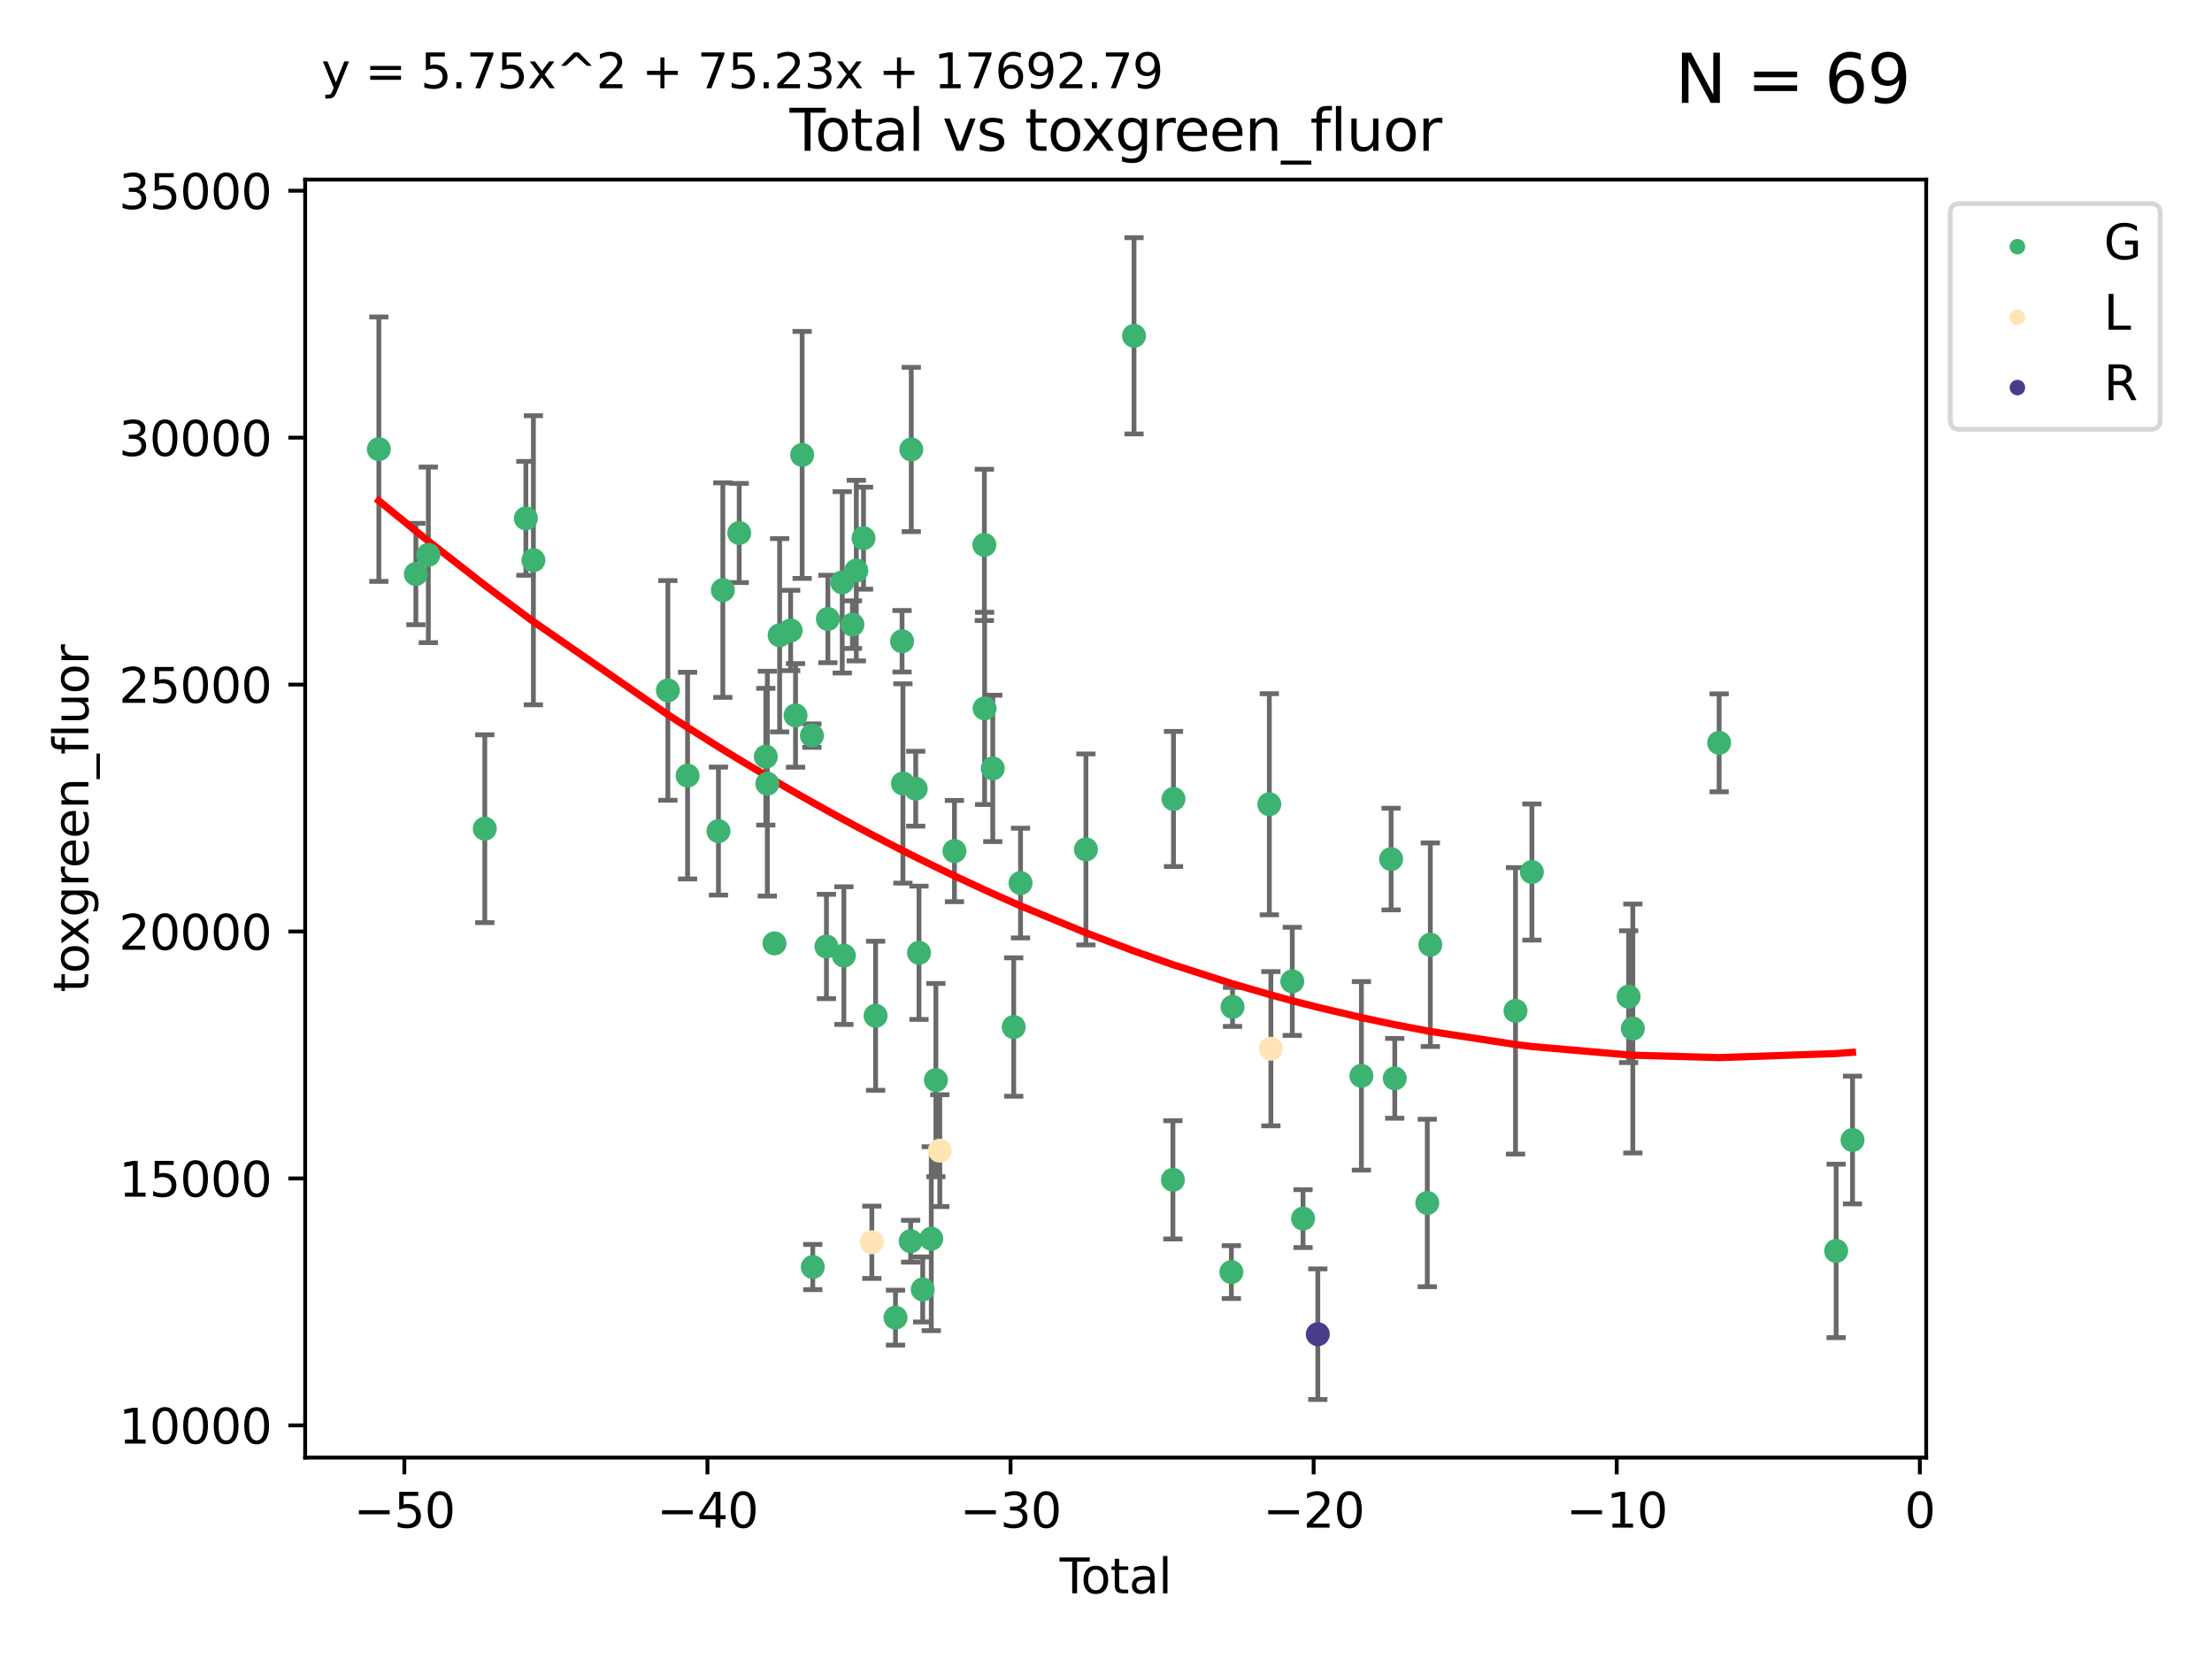<?xml version="1.0" encoding="utf-8" standalone="no"?>
<!DOCTYPE svg PUBLIC "-//W3C//DTD SVG 1.1//EN"
  "http://www.w3.org/Graphics/SVG/1.1/DTD/svg11.dtd">
<svg xmlns:xlink="http://www.w3.org/1999/xlink" width="460.8pt" height="345.6pt" viewBox="0 0 460.8 345.6" xmlns="http://www.w3.org/2000/svg" version="1.1">
 <defs>
  <style type="text/css">*{stroke-linejoin: round; stroke-linecap: butt}</style>
 </defs>
 <g id="figure_1">
  <g id="patch_1">
   <path d="M 0 345.6 
L 460.8 345.6 
L 460.8 0 
L 0 0 
z
" style="fill: #ffffff"/>
  </g>
  <g id="axes_1">
   <g id="patch_2">
    <path d="M 63.571 303.64 
L 401.26 303.64 
L 401.26 37.411 
L 63.571 37.411 
z
" style="fill: #ffffff"/>
   </g>
   <g id="PathCollection_1">
    <defs>
     <path id="md133755660" d="M 0 1.118 
C 0.297 1.118 0.581 1 0.791 0.791 
C 1 0.581 1.118 0.297 1.118 0 
C 1.118 -0.297 1 -0.581 0.791 -0.791 
C 0.581 -1 0.297 -1.118 0 -1.118 
C -0.297 -1.118 -0.581 -1 -0.791 -0.791 
C -1 -0.581 -1.118 -0.297 -1.118 0 
C -1.118 0.297 -1 0.581 -0.791 0.791 
C -0.581 1 -0.297 1.118 0 1.118 
z
" style="stroke: #3cb371"/>
    </defs>
    <g clip-path="url(#p8803b4e350)">
     <use xlink:href="#md133755660" x="78.921" y="93.571" style="fill: #3cb371; stroke: #3cb371"/>
     <use xlink:href="#md133755660" x="86.632" y="119.581" style="fill: #3cb371; stroke: #3cb371"/>
     <use xlink:href="#md133755660" x="89.23" y="115.586" style="fill: #3cb371; stroke: #3cb371"/>
     <use xlink:href="#md133755660" x="100.991" y="172.635" style="fill: #3cb371; stroke: #3cb371"/>
     <use xlink:href="#md133755660" x="109.547" y="107.983" style="fill: #3cb371; stroke: #3cb371"/>
     <use xlink:href="#md133755660" x="111.115" y="116.708" style="fill: #3cb371; stroke: #3cb371"/>
     <use xlink:href="#md133755660" x="139.13" y="143.824" style="fill: #3cb371; stroke: #3cb371"/>
     <use xlink:href="#md133755660" x="143.234" y="161.575" style="fill: #3cb371; stroke: #3cb371"/>
     <use xlink:href="#md133755660" x="149.667" y="173.135" style="fill: #3cb371; stroke: #3cb371"/>
     <use xlink:href="#md133755660" x="150.581" y="122.93" style="fill: #3cb371; stroke: #3cb371"/>
     <use xlink:href="#md133755660" x="153.989" y="111.033" style="fill: #3cb371; stroke: #3cb371"/>
     <use xlink:href="#md133755660" x="159.53" y="157.634" style="fill: #3cb371; stroke: #3cb371"/>
     <use xlink:href="#md133755660" x="159.85" y="163.249" style="fill: #3cb371; stroke: #3cb371"/>
     <use xlink:href="#md133755660" x="161.338" y="196.525" style="fill: #3cb371; stroke: #3cb371"/>
     <use xlink:href="#md133755660" x="162.414" y="132.337" style="fill: #3cb371; stroke: #3cb371"/>
     <use xlink:href="#md133755660" x="164.708" y="131.339" style="fill: #3cb371; stroke: #3cb371"/>
     <use xlink:href="#md133755660" x="165.728" y="149.032" style="fill: #3cb371; stroke: #3cb371"/>
     <use xlink:href="#md133755660" x="167.103" y="94.768" style="fill: #3cb371; stroke: #3cb371"/>
     <use xlink:href="#md133755660" x="169.136" y="153.236" style="fill: #3cb371; stroke: #3cb371"/>
     <use xlink:href="#md133755660" x="169.317" y="263.946" style="fill: #3cb371; stroke: #3cb371"/>
     <use xlink:href="#md133755660" x="172.162" y="197.166" style="fill: #3cb371; stroke: #3cb371"/>
     <use xlink:href="#md133755660" x="172.464" y="128.945" style="fill: #3cb371; stroke: #3cb371"/>
     <use xlink:href="#md133755660" x="175.452" y="121.314" style="fill: #3cb371; stroke: #3cb371"/>
     <use xlink:href="#md133755660" x="175.797" y="199.067" style="fill: #3cb371; stroke: #3cb371"/>
     <use xlink:href="#md133755660" x="177.576" y="130.116" style="fill: #3cb371; stroke: #3cb371"/>
     <use xlink:href="#md133755660" x="178.386" y="118.861" style="fill: #3cb371; stroke: #3cb371"/>
     <use xlink:href="#md133755660" x="179.887" y="112.111" style="fill: #3cb371; stroke: #3cb371"/>
     <use xlink:href="#md133755660" x="182.405" y="211.605" style="fill: #3cb371; stroke: #3cb371"/>
     <use xlink:href="#md133755660" x="186.549" y="274.485" style="fill: #3cb371; stroke: #3cb371"/>
     <use xlink:href="#md133755660" x="187.915" y="133.584" style="fill: #3cb371; stroke: #3cb371"/>
     <use xlink:href="#md133755660" x="188.097" y="163.209" style="fill: #3cb371; stroke: #3cb371"/>
     <use xlink:href="#md133755660" x="189.709" y="258.565" style="fill: #3cb371; stroke: #3cb371"/>
     <use xlink:href="#md133755660" x="189.838" y="93.634" style="fill: #3cb371; stroke: #3cb371"/>
     <use xlink:href="#md133755660" x="190.758" y="164.303" style="fill: #3cb371; stroke: #3cb371"/>
     <use xlink:href="#md133755660" x="191.445" y="198.481" style="fill: #3cb371; stroke: #3cb371"/>
     <use xlink:href="#md133755660" x="192.218" y="268.618" style="fill: #3cb371; stroke: #3cb371"/>
     <use xlink:href="#md133755660" x="194.002" y="258.041" style="fill: #3cb371; stroke: #3cb371"/>
     <use xlink:href="#md133755660" x="194.965" y="224.999" style="fill: #3cb371; stroke: #3cb371"/>
     <use xlink:href="#md133755660" x="198.831" y="177.291" style="fill: #3cb371; stroke: #3cb371"/>
     <use xlink:href="#md133755660" x="205.058" y="113.511" style="fill: #3cb371; stroke: #3cb371"/>
     <use xlink:href="#md133755660" x="205.109" y="147.573" style="fill: #3cb371; stroke: #3cb371"/>
     <use xlink:href="#md133755660" x="206.813" y="160.075" style="fill: #3cb371; stroke: #3cb371"/>
     <use xlink:href="#md133755660" x="211.175" y="213.952" style="fill: #3cb371; stroke: #3cb371"/>
     <use xlink:href="#md133755660" x="212.596" y="183.958" style="fill: #3cb371; stroke: #3cb371"/>
     <use xlink:href="#md133755660" x="226.215" y="176.953" style="fill: #3cb371; stroke: #3cb371"/>
     <use xlink:href="#md133755660" x="236.24" y="69.956" style="fill: #3cb371; stroke: #3cb371"/>
     <use xlink:href="#md133755660" x="244.34" y="245.778" style="fill: #3cb371; stroke: #3cb371"/>
     <use xlink:href="#md133755660" x="244.459" y="166.444" style="fill: #3cb371; stroke: #3cb371"/>
     <use xlink:href="#md133755660" x="256.515" y="264.995" style="fill: #3cb371; stroke: #3cb371"/>
     <use xlink:href="#md133755660" x="256.761" y="209.755" style="fill: #3cb371; stroke: #3cb371"/>
     <use xlink:href="#md133755660" x="264.423" y="167.537" style="fill: #3cb371; stroke: #3cb371"/>
     <use xlink:href="#md133755660" x="269.206" y="204.437" style="fill: #3cb371; stroke: #3cb371"/>
     <use xlink:href="#md133755660" x="271.449" y="253.86" style="fill: #3cb371; stroke: #3cb371"/>
     <use xlink:href="#md133755660" x="283.606" y="224.117" style="fill: #3cb371; stroke: #3cb371"/>
     <use xlink:href="#md133755660" x="289.795" y="178.958" style="fill: #3cb371; stroke: #3cb371"/>
     <use xlink:href="#md133755660" x="290.554" y="224.64" style="fill: #3cb371; stroke: #3cb371"/>
     <use xlink:href="#md133755660" x="297.331" y="250.599" style="fill: #3cb371; stroke: #3cb371"/>
     <use xlink:href="#md133755660" x="297.964" y="196.802" style="fill: #3cb371; stroke: #3cb371"/>
     <use xlink:href="#md133755660" x="315.707" y="210.577" style="fill: #3cb371; stroke: #3cb371"/>
     <use xlink:href="#md133755660" x="319.122" y="181.659" style="fill: #3cb371; stroke: #3cb371"/>
     <use xlink:href="#md133755660" x="339.271" y="207.627" style="fill: #3cb371; stroke: #3cb371"/>
     <use xlink:href="#md133755660" x="340.146" y="214.258" style="fill: #3cb371; stroke: #3cb371"/>
     <use xlink:href="#md133755660" x="358.131" y="154.746" style="fill: #3cb371; stroke: #3cb371"/>
     <use xlink:href="#md133755660" x="382.503" y="260.587" style="fill: #3cb371; stroke: #3cb371"/>
     <use xlink:href="#md133755660" x="385.911" y="237.481" style="fill: #3cb371; stroke: #3cb371"/>
    </g>
   </g>
   <g id="PathCollection_2">
    <defs>
     <path id="m752b69deb9" d="M 0 1.118 
C 0.297 1.118 0.581 1 0.791 0.791 
C 1 0.581 1.118 0.297 1.118 0 
C 1.118 -0.297 1 -0.581 0.791 -0.791 
C 0.581 -1 0.297 -1.118 0 -1.118 
C -0.297 -1.118 -0.581 -1 -0.791 -0.791 
C -1 -0.581 -1.118 -0.297 -1.118 0 
C -1.118 0.297 -1 0.581 -0.791 0.791 
C -0.581 1 -0.297 1.118 0 1.118 
z
" style="stroke: #ffe4b5"/>
    </defs>
    <g clip-path="url(#p8803b4e350)">
     <use xlink:href="#m752b69deb9" x="181.621" y="258.789" style="fill: #ffe4b5; stroke: #ffe4b5"/>
     <use xlink:href="#m752b69deb9" x="195.779" y="239.702" style="fill: #ffe4b5; stroke: #ffe4b5"/>
     <use xlink:href="#m752b69deb9" x="264.749" y="218.471" style="fill: #ffe4b5; stroke: #ffe4b5"/>
    </g>
   </g>
   <g id="PathCollection_3">
    <defs>
     <path id="m9c8a14047c" d="M 0 1.118 
C 0.297 1.118 0.581 1 0.791 0.791 
C 1 0.581 1.118 0.297 1.118 0 
C 1.118 -0.297 1 -0.581 0.791 -0.791 
C 0.581 -1 0.297 -1.118 0 -1.118 
C -0.297 -1.118 -0.581 -1 -0.791 -0.791 
C -1 -0.581 -1.118 -0.297 -1.118 0 
C -1.118 0.297 -1 0.581 -0.791 0.791 
C -0.581 1 -0.297 1.118 0 1.118 
z
" style="stroke: #483d8b"/>
    </defs>
    <g clip-path="url(#p8803b4e350)">
     <use xlink:href="#m9c8a14047c" x="274.522" y="277.937" style="fill: #483d8b; stroke: #483d8b"/>
    </g>
   </g>
   <g id="matplotlib.axis_1">
    <g id="xtick_1">
     <g id="line2d_1">
      <defs>
       <path id="mfb380769b2" d="M 0 0 
L 0 3.5 
" style="stroke: #000000; stroke-width: 0.8"/>
      </defs>
      <g>
       <use xlink:href="#mfb380769b2" x="84.235" y="303.64" style="stroke: #000000; stroke-width: 0.8"/>
      </g>
     </g>
     <g id="text_1">
      <!-- −50 -->
      <g transform="translate(73.682 318.238)scale(0.1 -0.1)">
       <defs>
        <path id="DejaVuSans-2212" d="M 678 2272 
L 4684 2272 
L 4684 1741 
L 678 1741 
L 678 2272 
z
" transform="scale(0.016)"/>
        <path id="DejaVuSans-35" d="M 691 4666 
L 3169 4666 
L 3169 4134 
L 1269 4134 
L 1269 2991 
Q 1406 3038 1543 3061 
Q 1681 3084 1819 3084 
Q 2600 3084 3056 2656 
Q 3513 2228 3513 1497 
Q 3513 744 3044 326 
Q 2575 -91 1722 -91 
Q 1428 -91 1123 -41 
Q 819 9 494 109 
L 494 744 
Q 775 591 1075 516 
Q 1375 441 1709 441 
Q 2250 441 2565 725 
Q 2881 1009 2881 1497 
Q 2881 1984 2565 2268 
Q 2250 2553 1709 2553 
Q 1456 2553 1204 2497 
Q 953 2441 691 2322 
L 691 4666 
z
" transform="scale(0.016)"/>
        <path id="DejaVuSans-30" d="M 2034 4250 
Q 1547 4250 1301 3770 
Q 1056 3291 1056 2328 
Q 1056 1369 1301 889 
Q 1547 409 2034 409 
Q 2525 409 2770 889 
Q 3016 1369 3016 2328 
Q 3016 3291 2770 3770 
Q 2525 4250 2034 4250 
z
M 2034 4750 
Q 2819 4750 3233 4129 
Q 3647 3509 3647 2328 
Q 3647 1150 3233 529 
Q 2819 -91 2034 -91 
Q 1250 -91 836 529 
Q 422 1150 422 2328 
Q 422 3509 836 4129 
Q 1250 4750 2034 4750 
z
" transform="scale(0.016)"/>
       </defs>
       <use xlink:href="#DejaVuSans-2212"/>
       <use xlink:href="#DejaVuSans-35" x="83.789"/>
       <use xlink:href="#DejaVuSans-30" x="147.412"/>
      </g>
     </g>
    </g>
    <g id="xtick_2">
     <g id="line2d_2">
      <g>
       <use xlink:href="#mfb380769b2" x="147.375" y="303.64" style="stroke: #000000; stroke-width: 0.8"/>
      </g>
     </g>
     <g id="text_2">
      <!-- −40 -->
      <g transform="translate(136.823 318.238)scale(0.1 -0.1)">
       <defs>
        <path id="DejaVuSans-34" d="M 2419 4116 
L 825 1625 
L 2419 1625 
L 2419 4116 
z
M 2253 4666 
L 3047 4666 
L 3047 1625 
L 3713 1625 
L 3713 1100 
L 3047 1100 
L 3047 0 
L 2419 0 
L 2419 1100 
L 313 1100 
L 313 1709 
L 2253 4666 
z
" transform="scale(0.016)"/>
       </defs>
       <use xlink:href="#DejaVuSans-2212"/>
       <use xlink:href="#DejaVuSans-34" x="83.789"/>
       <use xlink:href="#DejaVuSans-30" x="147.412"/>
      </g>
     </g>
    </g>
    <g id="xtick_3">
     <g id="line2d_3">
      <g>
       <use xlink:href="#mfb380769b2" x="210.515" y="303.64" style="stroke: #000000; stroke-width: 0.8"/>
      </g>
     </g>
     <g id="text_3">
      <!-- −30 -->
      <g transform="translate(199.963 318.238)scale(0.1 -0.1)">
       <defs>
        <path id="DejaVuSans-33" d="M 2597 2516 
Q 3050 2419 3304 2112 
Q 3559 1806 3559 1356 
Q 3559 666 3084 287 
Q 2609 -91 1734 -91 
Q 1441 -91 1130 -33 
Q 819 25 488 141 
L 488 750 
Q 750 597 1062 519 
Q 1375 441 1716 441 
Q 2309 441 2620 675 
Q 2931 909 2931 1356 
Q 2931 1769 2642 2001 
Q 2353 2234 1838 2234 
L 1294 2234 
L 1294 2753 
L 1863 2753 
Q 2328 2753 2575 2939 
Q 2822 3125 2822 3475 
Q 2822 3834 2567 4026 
Q 2313 4219 1838 4219 
Q 1578 4219 1281 4162 
Q 984 4106 628 3988 
L 628 4550 
Q 988 4650 1302 4700 
Q 1616 4750 1894 4750 
Q 2613 4750 3031 4423 
Q 3450 4097 3450 3541 
Q 3450 3153 3228 2886 
Q 3006 2619 2597 2516 
z
" transform="scale(0.016)"/>
       </defs>
       <use xlink:href="#DejaVuSans-2212"/>
       <use xlink:href="#DejaVuSans-33" x="83.789"/>
       <use xlink:href="#DejaVuSans-30" x="147.412"/>
      </g>
     </g>
    </g>
    <g id="xtick_4">
     <g id="line2d_4">
      <g>
       <use xlink:href="#mfb380769b2" x="273.656" y="303.64" style="stroke: #000000; stroke-width: 0.8"/>
      </g>
     </g>
     <g id="text_4">
      <!-- −20 -->
      <g transform="translate(263.103 318.238)scale(0.1 -0.1)">
       <defs>
        <path id="DejaVuSans-32" d="M 1228 531 
L 3431 531 
L 3431 0 
L 469 0 
L 469 531 
Q 828 903 1448 1529 
Q 2069 2156 2228 2338 
Q 2531 2678 2651 2914 
Q 2772 3150 2772 3378 
Q 2772 3750 2511 3984 
Q 2250 4219 1831 4219 
Q 1534 4219 1204 4116 
Q 875 4013 500 3803 
L 500 4441 
Q 881 4594 1212 4672 
Q 1544 4750 1819 4750 
Q 2544 4750 2975 4387 
Q 3406 4025 3406 3419 
Q 3406 3131 3298 2873 
Q 3191 2616 2906 2266 
Q 2828 2175 2409 1742 
Q 1991 1309 1228 531 
z
" transform="scale(0.016)"/>
       </defs>
       <use xlink:href="#DejaVuSans-2212"/>
       <use xlink:href="#DejaVuSans-32" x="83.789"/>
       <use xlink:href="#DejaVuSans-30" x="147.412"/>
      </g>
     </g>
    </g>
    <g id="xtick_5">
     <g id="line2d_5">
      <g>
       <use xlink:href="#mfb380769b2" x="336.796" y="303.64" style="stroke: #000000; stroke-width: 0.8"/>
      </g>
     </g>
     <g id="text_5">
      <!-- −10 -->
      <g transform="translate(326.244 318.238)scale(0.1 -0.1)">
       <defs>
        <path id="DejaVuSans-31" d="M 794 531 
L 1825 531 
L 1825 4091 
L 703 3866 
L 703 4441 
L 1819 4666 
L 2450 4666 
L 2450 531 
L 3481 531 
L 3481 0 
L 794 0 
L 794 531 
z
" transform="scale(0.016)"/>
       </defs>
       <use xlink:href="#DejaVuSans-2212"/>
       <use xlink:href="#DejaVuSans-31" x="83.789"/>
       <use xlink:href="#DejaVuSans-30" x="147.412"/>
      </g>
     </g>
    </g>
    <g id="xtick_6">
     <g id="line2d_6">
      <g>
       <use xlink:href="#mfb380769b2" x="399.937" y="303.64" style="stroke: #000000; stroke-width: 0.8"/>
      </g>
     </g>
     <g id="text_6">
      <!-- 0 -->
      <g transform="translate(396.755 318.238)scale(0.1 -0.1)">
       <use xlink:href="#DejaVuSans-30"/>
      </g>
     </g>
    </g>
    <g id="text_7">
     <!-- Total -->
     <g transform="translate(220.739 331.917)scale(0.1 -0.1)">
      <defs>
       <path id="DejaVuSans-54" d="M -19 4666 
L 3928 4666 
L 3928 4134 
L 2272 4134 
L 2272 0 
L 1638 0 
L 1638 4134 
L -19 4134 
L -19 4666 
z
" transform="scale(0.016)"/>
       <path id="DejaVuSans-6f" d="M 1959 3097 
Q 1497 3097 1228 2736 
Q 959 2375 959 1747 
Q 959 1119 1226 758 
Q 1494 397 1959 397 
Q 2419 397 2687 759 
Q 2956 1122 2956 1747 
Q 2956 2369 2687 2733 
Q 2419 3097 1959 3097 
z
M 1959 3584 
Q 2709 3584 3137 3096 
Q 3566 2609 3566 1747 
Q 3566 888 3137 398 
Q 2709 -91 1959 -91 
Q 1206 -91 779 398 
Q 353 888 353 1747 
Q 353 2609 779 3096 
Q 1206 3584 1959 3584 
z
" transform="scale(0.016)"/>
       <path id="DejaVuSans-74" d="M 1172 4494 
L 1172 3500 
L 2356 3500 
L 2356 3053 
L 1172 3053 
L 1172 1153 
Q 1172 725 1289 603 
Q 1406 481 1766 481 
L 2356 481 
L 2356 0 
L 1766 0 
Q 1100 0 847 248 
Q 594 497 594 1153 
L 594 3053 
L 172 3053 
L 172 3500 
L 594 3500 
L 594 4494 
L 1172 4494 
z
" transform="scale(0.016)"/>
       <path id="DejaVuSans-61" d="M 2194 1759 
Q 1497 1759 1228 1600 
Q 959 1441 959 1056 
Q 959 750 1161 570 
Q 1363 391 1709 391 
Q 2188 391 2477 730 
Q 2766 1069 2766 1631 
L 2766 1759 
L 2194 1759 
z
M 3341 1997 
L 3341 0 
L 2766 0 
L 2766 531 
Q 2569 213 2275 61 
Q 1981 -91 1556 -91 
Q 1019 -91 701 211 
Q 384 513 384 1019 
Q 384 1609 779 1909 
Q 1175 2209 1959 2209 
L 2766 2209 
L 2766 2266 
Q 2766 2663 2505 2880 
Q 2244 3097 1772 3097 
Q 1472 3097 1187 3025 
Q 903 2953 641 2809 
L 641 3341 
Q 956 3463 1253 3523 
Q 1550 3584 1831 3584 
Q 2591 3584 2966 3190 
Q 3341 2797 3341 1997 
z
" transform="scale(0.016)"/>
       <path id="DejaVuSans-6c" d="M 603 4863 
L 1178 4863 
L 1178 0 
L 603 0 
L 603 4863 
z
" transform="scale(0.016)"/>
      </defs>
      <use xlink:href="#DejaVuSans-54"/>
      <use xlink:href="#DejaVuSans-6f" x="44.084"/>
      <use xlink:href="#DejaVuSans-74" x="105.266"/>
      <use xlink:href="#DejaVuSans-61" x="144.475"/>
      <use xlink:href="#DejaVuSans-6c" x="205.754"/>
     </g>
    </g>
   </g>
   <g id="matplotlib.axis_2">
    <g id="ytick_1">
     <g id="line2d_7">
      <defs>
       <path id="m4206cbb486" d="M 0 0 
L -3.5 0 
" style="stroke: #000000; stroke-width: 0.8"/>
      </defs>
      <g>
       <use xlink:href="#m4206cbb486" x="63.571" y="296.929" style="stroke: #000000; stroke-width: 0.8"/>
      </g>
     </g>
     <g id="text_8">
      <!-- 10000 -->
      <g transform="translate(24.759 300.728)scale(0.1 -0.1)">
       <use xlink:href="#DejaVuSans-31"/>
       <use xlink:href="#DejaVuSans-30" x="63.623"/>
       <use xlink:href="#DejaVuSans-30" x="127.246"/>
       <use xlink:href="#DejaVuSans-30" x="190.869"/>
       <use xlink:href="#DejaVuSans-30" x="254.492"/>
      </g>
     </g>
    </g>
    <g id="ytick_2">
     <g id="line2d_8">
      <g>
       <use xlink:href="#m4206cbb486" x="63.571" y="245.49" style="stroke: #000000; stroke-width: 0.8"/>
      </g>
     </g>
     <g id="text_9">
      <!-- 15000 -->
      <g transform="translate(24.759 249.289)scale(0.1 -0.1)">
       <use xlink:href="#DejaVuSans-31"/>
       <use xlink:href="#DejaVuSans-35" x="63.623"/>
       <use xlink:href="#DejaVuSans-30" x="127.246"/>
       <use xlink:href="#DejaVuSans-30" x="190.869"/>
       <use xlink:href="#DejaVuSans-30" x="254.492"/>
      </g>
     </g>
    </g>
    <g id="ytick_3">
     <g id="line2d_9">
      <g>
       <use xlink:href="#m4206cbb486" x="63.571" y="194.051" style="stroke: #000000; stroke-width: 0.8"/>
      </g>
     </g>
     <g id="text_10">
      <!-- 20000 -->
      <g transform="translate(24.759 197.85)scale(0.1 -0.1)">
       <use xlink:href="#DejaVuSans-32"/>
       <use xlink:href="#DejaVuSans-30" x="63.623"/>
       <use xlink:href="#DejaVuSans-30" x="127.246"/>
       <use xlink:href="#DejaVuSans-30" x="190.869"/>
       <use xlink:href="#DejaVuSans-30" x="254.492"/>
      </g>
     </g>
    </g>
    <g id="ytick_4">
     <g id="line2d_10">
      <g>
       <use xlink:href="#m4206cbb486" x="63.571" y="142.612" style="stroke: #000000; stroke-width: 0.8"/>
      </g>
     </g>
     <g id="text_11">
      <!-- 25000 -->
      <g transform="translate(24.759 146.411)scale(0.1 -0.1)">
       <use xlink:href="#DejaVuSans-32"/>
       <use xlink:href="#DejaVuSans-35" x="63.623"/>
       <use xlink:href="#DejaVuSans-30" x="127.246"/>
       <use xlink:href="#DejaVuSans-30" x="190.869"/>
       <use xlink:href="#DejaVuSans-30" x="254.492"/>
      </g>
     </g>
    </g>
    <g id="ytick_5">
     <g id="line2d_11">
      <g>
       <use xlink:href="#m4206cbb486" x="63.571" y="91.172" style="stroke: #000000; stroke-width: 0.8"/>
      </g>
     </g>
     <g id="text_12">
      <!-- 30000 -->
      <g transform="translate(24.759 94.972)scale(0.1 -0.1)">
       <use xlink:href="#DejaVuSans-33"/>
       <use xlink:href="#DejaVuSans-30" x="63.623"/>
       <use xlink:href="#DejaVuSans-30" x="127.246"/>
       <use xlink:href="#DejaVuSans-30" x="190.869"/>
       <use xlink:href="#DejaVuSans-30" x="254.492"/>
      </g>
     </g>
    </g>
    <g id="ytick_6">
     <g id="line2d_12">
      <g>
       <use xlink:href="#m4206cbb486" x="63.571" y="39.733" style="stroke: #000000; stroke-width: 0.8"/>
      </g>
     </g>
     <g id="text_13">
      <!-- 35000 -->
      <g transform="translate(24.759 43.533)scale(0.1 -0.1)">
       <use xlink:href="#DejaVuSans-33"/>
       <use xlink:href="#DejaVuSans-35" x="63.623"/>
       <use xlink:href="#DejaVuSans-30" x="127.246"/>
       <use xlink:href="#DejaVuSans-30" x="190.869"/>
       <use xlink:href="#DejaVuSans-30" x="254.492"/>
      </g>
     </g>
    </g>
    <g id="text_14">
     <!-- toxgreen_fluor -->
     <g transform="translate(18.401 206.72)rotate(-90)scale(0.1 -0.1)">
      <defs>
       <path id="DejaVuSans-78" d="M 3513 3500 
L 2247 1797 
L 3578 0 
L 2900 0 
L 1881 1375 
L 863 0 
L 184 0 
L 1544 1831 
L 300 3500 
L 978 3500 
L 1906 2253 
L 2834 3500 
L 3513 3500 
z
" transform="scale(0.016)"/>
       <path id="DejaVuSans-67" d="M 2906 1791 
Q 2906 2416 2648 2759 
Q 2391 3103 1925 3103 
Q 1463 3103 1205 2759 
Q 947 2416 947 1791 
Q 947 1169 1205 825 
Q 1463 481 1925 481 
Q 2391 481 2648 825 
Q 2906 1169 2906 1791 
z
M 3481 434 
Q 3481 -459 3084 -895 
Q 2688 -1331 1869 -1331 
Q 1566 -1331 1297 -1286 
Q 1028 -1241 775 -1147 
L 775 -588 
Q 1028 -725 1275 -790 
Q 1522 -856 1778 -856 
Q 2344 -856 2625 -561 
Q 2906 -266 2906 331 
L 2906 616 
Q 2728 306 2450 153 
Q 2172 0 1784 0 
Q 1141 0 747 490 
Q 353 981 353 1791 
Q 353 2603 747 3093 
Q 1141 3584 1784 3584 
Q 2172 3584 2450 3431 
Q 2728 3278 2906 2969 
L 2906 3500 
L 3481 3500 
L 3481 434 
z
" transform="scale(0.016)"/>
       <path id="DejaVuSans-72" d="M 2631 2963 
Q 2534 3019 2420 3045 
Q 2306 3072 2169 3072 
Q 1681 3072 1420 2755 
Q 1159 2438 1159 1844 
L 1159 0 
L 581 0 
L 581 3500 
L 1159 3500 
L 1159 2956 
Q 1341 3275 1631 3429 
Q 1922 3584 2338 3584 
Q 2397 3584 2469 3576 
Q 2541 3569 2628 3553 
L 2631 2963 
z
" transform="scale(0.016)"/>
       <path id="DejaVuSans-65" d="M 3597 1894 
L 3597 1613 
L 953 1613 
Q 991 1019 1311 708 
Q 1631 397 2203 397 
Q 2534 397 2845 478 
Q 3156 559 3463 722 
L 3463 178 
Q 3153 47 2828 -22 
Q 2503 -91 2169 -91 
Q 1331 -91 842 396 
Q 353 884 353 1716 
Q 353 2575 817 3079 
Q 1281 3584 2069 3584 
Q 2775 3584 3186 3129 
Q 3597 2675 3597 1894 
z
M 3022 2063 
Q 3016 2534 2758 2815 
Q 2500 3097 2075 3097 
Q 1594 3097 1305 2825 
Q 1016 2553 972 2059 
L 3022 2063 
z
" transform="scale(0.016)"/>
       <path id="DejaVuSans-6e" d="M 3513 2113 
L 3513 0 
L 2938 0 
L 2938 2094 
Q 2938 2591 2744 2837 
Q 2550 3084 2163 3084 
Q 1697 3084 1428 2787 
Q 1159 2491 1159 1978 
L 1159 0 
L 581 0 
L 581 3500 
L 1159 3500 
L 1159 2956 
Q 1366 3272 1645 3428 
Q 1925 3584 2291 3584 
Q 2894 3584 3203 3211 
Q 3513 2838 3513 2113 
z
" transform="scale(0.016)"/>
       <path id="DejaVuSans-5f" d="M 3263 -1063 
L 3263 -1509 
L -63 -1509 
L -63 -1063 
L 3263 -1063 
z
" transform="scale(0.016)"/>
       <path id="DejaVuSans-66" d="M 2375 4863 
L 2375 4384 
L 1825 4384 
Q 1516 4384 1395 4259 
Q 1275 4134 1275 3809 
L 1275 3500 
L 2222 3500 
L 2222 3053 
L 1275 3053 
L 1275 0 
L 697 0 
L 697 3053 
L 147 3053 
L 147 3500 
L 697 3500 
L 697 3744 
Q 697 4328 969 4595 
Q 1241 4863 1831 4863 
L 2375 4863 
z
" transform="scale(0.016)"/>
       <path id="DejaVuSans-75" d="M 544 1381 
L 544 3500 
L 1119 3500 
L 1119 1403 
Q 1119 906 1312 657 
Q 1506 409 1894 409 
Q 2359 409 2629 706 
Q 2900 1003 2900 1516 
L 2900 3500 
L 3475 3500 
L 3475 0 
L 2900 0 
L 2900 538 
Q 2691 219 2414 64 
Q 2138 -91 1772 -91 
Q 1169 -91 856 284 
Q 544 659 544 1381 
z
M 1991 3584 
L 1991 3584 
z
" transform="scale(0.016)"/>
      </defs>
      <use xlink:href="#DejaVuSans-74"/>
      <use xlink:href="#DejaVuSans-6f" x="39.209"/>
      <use xlink:href="#DejaVuSans-78" x="97.266"/>
      <use xlink:href="#DejaVuSans-67" x="156.445"/>
      <use xlink:href="#DejaVuSans-72" x="219.922"/>
      <use xlink:href="#DejaVuSans-65" x="258.785"/>
      <use xlink:href="#DejaVuSans-65" x="320.309"/>
      <use xlink:href="#DejaVuSans-6e" x="381.832"/>
      <use xlink:href="#DejaVuSans-5f" x="445.211"/>
      <use xlink:href="#DejaVuSans-66" x="495.211"/>
      <use xlink:href="#DejaVuSans-6c" x="530.416"/>
      <use xlink:href="#DejaVuSans-75" x="558.199"/>
      <use xlink:href="#DejaVuSans-6f" x="621.578"/>
      <use xlink:href="#DejaVuSans-72" x="682.76"/>
     </g>
    </g>
   </g>
   <g id="LineCollection_1">
    <path d="M 78.921 121.111 
L 78.921 66.03 
" clip-path="url(#p8803b4e350)" style="fill: none; stroke: #696969"/>
    <path d="M 86.632 130.138 
L 86.632 109.025 
" clip-path="url(#p8803b4e350)" style="fill: none; stroke: #696969"/>
    <path d="M 89.23 133.874 
L 89.23 97.297 
" clip-path="url(#p8803b4e350)" style="fill: none; stroke: #696969"/>
    <path d="M 100.991 192.199 
L 100.991 153.07 
" clip-path="url(#p8803b4e350)" style="fill: none; stroke: #696969"/>
    <path d="M 109.547 119.842 
L 109.547 96.125 
" clip-path="url(#p8803b4e350)" style="fill: none; stroke: #696969"/>
    <path d="M 111.115 146.82 
L 111.115 86.596 
" clip-path="url(#p8803b4e350)" style="fill: none; stroke: #696969"/>
    <path d="M 139.13 166.707 
L 139.13 120.941 
" clip-path="url(#p8803b4e350)" style="fill: none; stroke: #696969"/>
    <path d="M 143.234 183.105 
L 143.234 140.044 
" clip-path="url(#p8803b4e350)" style="fill: none; stroke: #696969"/>
    <path d="M 149.667 186.465 
L 149.667 159.806 
" clip-path="url(#p8803b4e350)" style="fill: none; stroke: #696969"/>
    <path d="M 150.581 145.274 
L 150.581 100.585 
" clip-path="url(#p8803b4e350)" style="fill: none; stroke: #696969"/>
    <path d="M 153.989 121.364 
L 153.989 100.703 
" clip-path="url(#p8803b4e350)" style="fill: none; stroke: #696969"/>
    <path d="M 159.53 171.876 
L 159.53 143.391 
" clip-path="url(#p8803b4e350)" style="fill: none; stroke: #696969"/>
    <path d="M 159.85 186.667 
L 159.85 139.832 
" clip-path="url(#p8803b4e350)" style="fill: none; stroke: #696969"/>
    <path d="M 161.338 197.295 
L 161.338 195.755 
" clip-path="url(#p8803b4e350)" style="fill: none; stroke: #696969"/>
    <path d="M 162.414 152.466 
L 162.414 112.209 
" clip-path="url(#p8803b4e350)" style="fill: none; stroke: #696969"/>
    <path d="M 164.708 139.705 
L 164.708 122.972 
" clip-path="url(#p8803b4e350)" style="fill: none; stroke: #696969"/>
    <path d="M 165.728 159.824 
L 165.728 138.24 
" clip-path="url(#p8803b4e350)" style="fill: none; stroke: #696969"/>
    <path d="M 167.103 120.49 
L 167.103 69.045 
" clip-path="url(#p8803b4e350)" style="fill: none; stroke: #696969"/>
    <path d="M 169.136 155.681 
L 169.136 150.79 
" clip-path="url(#p8803b4e350)" style="fill: none; stroke: #696969"/>
    <path d="M 169.317 268.651 
L 169.317 259.241 
" clip-path="url(#p8803b4e350)" style="fill: none; stroke: #696969"/>
    <path d="M 172.162 208.035 
L 172.162 186.297 
" clip-path="url(#p8803b4e350)" style="fill: none; stroke: #696969"/>
    <path d="M 172.464 138.051 
L 172.464 119.838 
" clip-path="url(#p8803b4e350)" style="fill: none; stroke: #696969"/>
    <path d="M 175.452 140.202 
L 175.452 102.426 
" clip-path="url(#p8803b4e350)" style="fill: none; stroke: #696969"/>
    <path d="M 175.797 213.404 
L 175.797 184.73 
" clip-path="url(#p8803b4e350)" style="fill: none; stroke: #696969"/>
    <path d="M 177.576 135.072 
L 177.576 125.161 
" clip-path="url(#p8803b4e350)" style="fill: none; stroke: #696969"/>
    <path d="M 178.386 137.674 
L 178.386 100.047 
" clip-path="url(#p8803b4e350)" style="fill: none; stroke: #696969"/>
    <path d="M 179.887 122.736 
L 179.887 101.486 
" clip-path="url(#p8803b4e350)" style="fill: none; stroke: #696969"/>
    <path d="M 182.405 227.129 
L 182.405 196.081 
" clip-path="url(#p8803b4e350)" style="fill: none; stroke: #696969"/>
    <path d="M 186.549 280.206 
L 186.549 268.765 
" clip-path="url(#p8803b4e350)" style="fill: none; stroke: #696969"/>
    <path d="M 187.915 139.99 
L 187.915 127.179 
" clip-path="url(#p8803b4e350)" style="fill: none; stroke: #696969"/>
    <path d="M 188.097 183.969 
L 188.097 142.448 
" clip-path="url(#p8803b4e350)" style="fill: none; stroke: #696969"/>
    <path d="M 189.709 262.925 
L 189.709 254.206 
" clip-path="url(#p8803b4e350)" style="fill: none; stroke: #696969"/>
    <path d="M 189.838 110.743 
L 189.838 76.525 
" clip-path="url(#p8803b4e350)" style="fill: none; stroke: #696969"/>
    <path d="M 190.758 172.099 
L 190.758 156.507 
" clip-path="url(#p8803b4e350)" style="fill: none; stroke: #696969"/>
    <path d="M 191.445 212.363 
L 191.445 184.599 
" clip-path="url(#p8803b4e350)" style="fill: none; stroke: #696969"/>
    <path d="M 192.218 275.391 
L 192.218 261.845 
" clip-path="url(#p8803b4e350)" style="fill: none; stroke: #696969"/>
    <path d="M 194.002 277.196 
L 194.002 238.886 
" clip-path="url(#p8803b4e350)" style="fill: none; stroke: #696969"/>
    <path d="M 194.965 245.123 
L 194.965 204.874 
" clip-path="url(#p8803b4e350)" style="fill: none; stroke: #696969"/>
    <path d="M 198.831 187.834 
L 198.831 166.748 
" clip-path="url(#p8803b4e350)" style="fill: none; stroke: #696969"/>
    <path d="M 205.058 129.261 
L 205.058 97.761 
" clip-path="url(#p8803b4e350)" style="fill: none; stroke: #696969"/>
    <path d="M 205.109 167.588 
L 205.109 127.558 
" clip-path="url(#p8803b4e350)" style="fill: none; stroke: #696969"/>
    <path d="M 206.813 175.323 
L 206.813 144.826 
" clip-path="url(#p8803b4e350)" style="fill: none; stroke: #696969"/>
    <path d="M 211.175 228.369 
L 211.175 199.534 
" clip-path="url(#p8803b4e350)" style="fill: none; stroke: #696969"/>
    <path d="M 212.596 195.386 
L 212.596 172.531 
" clip-path="url(#p8803b4e350)" style="fill: none; stroke: #696969"/>
    <path d="M 226.215 196.846 
L 226.215 157.06 
" clip-path="url(#p8803b4e350)" style="fill: none; stroke: #696969"/>
    <path d="M 236.24 90.399 
L 236.24 49.513 
" clip-path="url(#p8803b4e350)" style="fill: none; stroke: #696969"/>
    <path d="M 244.34 258.097 
L 244.34 233.46 
" clip-path="url(#p8803b4e350)" style="fill: none; stroke: #696969"/>
    <path d="M 244.459 180.518 
L 244.459 152.37 
" clip-path="url(#p8803b4e350)" style="fill: none; stroke: #696969"/>
    <path d="M 256.515 270.502 
L 256.515 259.488 
" clip-path="url(#p8803b4e350)" style="fill: none; stroke: #696969"/>
    <path d="M 256.761 213.822 
L 256.761 205.688 
" clip-path="url(#p8803b4e350)" style="fill: none; stroke: #696969"/>
    <path d="M 264.423 190.566 
L 264.423 144.507 
" clip-path="url(#p8803b4e350)" style="fill: none; stroke: #696969"/>
    <path d="M 269.206 215.698 
L 269.206 193.177 
" clip-path="url(#p8803b4e350)" style="fill: none; stroke: #696969"/>
    <path d="M 271.449 259.886 
L 271.449 247.833 
" clip-path="url(#p8803b4e350)" style="fill: none; stroke: #696969"/>
    <path d="M 283.606 243.751 
L 283.606 204.483 
" clip-path="url(#p8803b4e350)" style="fill: none; stroke: #696969"/>
    <path d="M 289.795 189.547 
L 289.795 168.368 
" clip-path="url(#p8803b4e350)" style="fill: none; stroke: #696969"/>
    <path d="M 290.554 232.953 
L 290.554 216.327 
" clip-path="url(#p8803b4e350)" style="fill: none; stroke: #696969"/>
    <path d="M 297.331 268.042 
L 297.331 233.157 
" clip-path="url(#p8803b4e350)" style="fill: none; stroke: #696969"/>
    <path d="M 297.964 218.01 
L 297.964 175.594 
" clip-path="url(#p8803b4e350)" style="fill: none; stroke: #696969"/>
    <path d="M 315.707 240.406 
L 315.707 180.749 
" clip-path="url(#p8803b4e350)" style="fill: none; stroke: #696969"/>
    <path d="M 319.122 195.839 
L 319.122 167.479 
" clip-path="url(#p8803b4e350)" style="fill: none; stroke: #696969"/>
    <path d="M 339.271 221.356 
L 339.271 193.898 
" clip-path="url(#p8803b4e350)" style="fill: none; stroke: #696969"/>
    <path d="M 340.146 240.186 
L 340.146 188.33 
" clip-path="url(#p8803b4e350)" style="fill: none; stroke: #696969"/>
    <path d="M 358.131 164.948 
L 358.131 144.544 
" clip-path="url(#p8803b4e350)" style="fill: none; stroke: #696969"/>
    <path d="M 382.503 278.653 
L 382.503 242.522 
" clip-path="url(#p8803b4e350)" style="fill: none; stroke: #696969"/>
    <path d="M 385.911 250.79 
L 385.911 224.172 
" clip-path="url(#p8803b4e350)" style="fill: none; stroke: #696969"/>
   </g>
   <g id="line2d_13">
    <defs>
     <path id="m7ec4799b96" d="M 2 0 
L -2 -0 
" style="stroke: #696969"/>
    </defs>
    <g clip-path="url(#p8803b4e350)">
     <use xlink:href="#m7ec4799b96" x="78.921" y="121.111" style="fill: #696969; stroke: #696969"/>
     <use xlink:href="#m7ec4799b96" x="86.632" y="130.138" style="fill: #696969; stroke: #696969"/>
     <use xlink:href="#m7ec4799b96" x="89.23" y="133.874" style="fill: #696969; stroke: #696969"/>
     <use xlink:href="#m7ec4799b96" x="100.991" y="192.199" style="fill: #696969; stroke: #696969"/>
     <use xlink:href="#m7ec4799b96" x="109.547" y="119.842" style="fill: #696969; stroke: #696969"/>
     <use xlink:href="#m7ec4799b96" x="111.115" y="146.82" style="fill: #696969; stroke: #696969"/>
     <use xlink:href="#m7ec4799b96" x="139.13" y="166.707" style="fill: #696969; stroke: #696969"/>
     <use xlink:href="#m7ec4799b96" x="143.234" y="183.105" style="fill: #696969; stroke: #696969"/>
     <use xlink:href="#m7ec4799b96" x="149.667" y="186.465" style="fill: #696969; stroke: #696969"/>
     <use xlink:href="#m7ec4799b96" x="150.581" y="145.274" style="fill: #696969; stroke: #696969"/>
     <use xlink:href="#m7ec4799b96" x="153.989" y="121.364" style="fill: #696969; stroke: #696969"/>
     <use xlink:href="#m7ec4799b96" x="159.53" y="171.876" style="fill: #696969; stroke: #696969"/>
     <use xlink:href="#m7ec4799b96" x="159.85" y="186.667" style="fill: #696969; stroke: #696969"/>
     <use xlink:href="#m7ec4799b96" x="161.338" y="197.295" style="fill: #696969; stroke: #696969"/>
     <use xlink:href="#m7ec4799b96" x="162.414" y="152.466" style="fill: #696969; stroke: #696969"/>
     <use xlink:href="#m7ec4799b96" x="164.708" y="139.705" style="fill: #696969; stroke: #696969"/>
     <use xlink:href="#m7ec4799b96" x="165.728" y="159.824" style="fill: #696969; stroke: #696969"/>
     <use xlink:href="#m7ec4799b96" x="167.103" y="120.49" style="fill: #696969; stroke: #696969"/>
     <use xlink:href="#m7ec4799b96" x="169.136" y="155.681" style="fill: #696969; stroke: #696969"/>
     <use xlink:href="#m7ec4799b96" x="169.317" y="268.651" style="fill: #696969; stroke: #696969"/>
     <use xlink:href="#m7ec4799b96" x="172.162" y="208.035" style="fill: #696969; stroke: #696969"/>
     <use xlink:href="#m7ec4799b96" x="172.464" y="138.051" style="fill: #696969; stroke: #696969"/>
     <use xlink:href="#m7ec4799b96" x="175.452" y="140.202" style="fill: #696969; stroke: #696969"/>
     <use xlink:href="#m7ec4799b96" x="175.797" y="213.404" style="fill: #696969; stroke: #696969"/>
     <use xlink:href="#m7ec4799b96" x="177.576" y="135.072" style="fill: #696969; stroke: #696969"/>
     <use xlink:href="#m7ec4799b96" x="178.386" y="137.674" style="fill: #696969; stroke: #696969"/>
     <use xlink:href="#m7ec4799b96" x="179.887" y="122.736" style="fill: #696969; stroke: #696969"/>
     <use xlink:href="#m7ec4799b96" x="182.405" y="227.129" style="fill: #696969; stroke: #696969"/>
     <use xlink:href="#m7ec4799b96" x="186.549" y="280.206" style="fill: #696969; stroke: #696969"/>
     <use xlink:href="#m7ec4799b96" x="187.915" y="139.99" style="fill: #696969; stroke: #696969"/>
     <use xlink:href="#m7ec4799b96" x="188.097" y="183.969" style="fill: #696969; stroke: #696969"/>
     <use xlink:href="#m7ec4799b96" x="189.709" y="262.925" style="fill: #696969; stroke: #696969"/>
     <use xlink:href="#m7ec4799b96" x="189.838" y="110.743" style="fill: #696969; stroke: #696969"/>
     <use xlink:href="#m7ec4799b96" x="190.758" y="172.099" style="fill: #696969; stroke: #696969"/>
     <use xlink:href="#m7ec4799b96" x="191.445" y="212.363" style="fill: #696969; stroke: #696969"/>
     <use xlink:href="#m7ec4799b96" x="192.218" y="275.391" style="fill: #696969; stroke: #696969"/>
     <use xlink:href="#m7ec4799b96" x="194.002" y="277.196" style="fill: #696969; stroke: #696969"/>
     <use xlink:href="#m7ec4799b96" x="194.965" y="245.123" style="fill: #696969; stroke: #696969"/>
     <use xlink:href="#m7ec4799b96" x="198.831" y="187.834" style="fill: #696969; stroke: #696969"/>
     <use xlink:href="#m7ec4799b96" x="205.058" y="129.261" style="fill: #696969; stroke: #696969"/>
     <use xlink:href="#m7ec4799b96" x="205.109" y="167.588" style="fill: #696969; stroke: #696969"/>
     <use xlink:href="#m7ec4799b96" x="206.813" y="175.323" style="fill: #696969; stroke: #696969"/>
     <use xlink:href="#m7ec4799b96" x="211.175" y="228.369" style="fill: #696969; stroke: #696969"/>
     <use xlink:href="#m7ec4799b96" x="212.596" y="195.386" style="fill: #696969; stroke: #696969"/>
     <use xlink:href="#m7ec4799b96" x="226.215" y="196.846" style="fill: #696969; stroke: #696969"/>
     <use xlink:href="#m7ec4799b96" x="236.24" y="90.399" style="fill: #696969; stroke: #696969"/>
     <use xlink:href="#m7ec4799b96" x="244.34" y="258.097" style="fill: #696969; stroke: #696969"/>
     <use xlink:href="#m7ec4799b96" x="244.459" y="180.518" style="fill: #696969; stroke: #696969"/>
     <use xlink:href="#m7ec4799b96" x="256.515" y="270.502" style="fill: #696969; stroke: #696969"/>
     <use xlink:href="#m7ec4799b96" x="256.761" y="213.822" style="fill: #696969; stroke: #696969"/>
     <use xlink:href="#m7ec4799b96" x="264.423" y="190.566" style="fill: #696969; stroke: #696969"/>
     <use xlink:href="#m7ec4799b96" x="269.206" y="215.698" style="fill: #696969; stroke: #696969"/>
     <use xlink:href="#m7ec4799b96" x="271.449" y="259.886" style="fill: #696969; stroke: #696969"/>
     <use xlink:href="#m7ec4799b96" x="283.606" y="243.751" style="fill: #696969; stroke: #696969"/>
     <use xlink:href="#m7ec4799b96" x="289.795" y="189.547" style="fill: #696969; stroke: #696969"/>
     <use xlink:href="#m7ec4799b96" x="290.554" y="232.953" style="fill: #696969; stroke: #696969"/>
     <use xlink:href="#m7ec4799b96" x="297.331" y="268.042" style="fill: #696969; stroke: #696969"/>
     <use xlink:href="#m7ec4799b96" x="297.964" y="218.01" style="fill: #696969; stroke: #696969"/>
     <use xlink:href="#m7ec4799b96" x="315.707" y="240.406" style="fill: #696969; stroke: #696969"/>
     <use xlink:href="#m7ec4799b96" x="319.122" y="195.839" style="fill: #696969; stroke: #696969"/>
     <use xlink:href="#m7ec4799b96" x="339.271" y="221.356" style="fill: #696969; stroke: #696969"/>
     <use xlink:href="#m7ec4799b96" x="340.146" y="240.186" style="fill: #696969; stroke: #696969"/>
     <use xlink:href="#m7ec4799b96" x="358.131" y="164.948" style="fill: #696969; stroke: #696969"/>
     <use xlink:href="#m7ec4799b96" x="382.503" y="278.653" style="fill: #696969; stroke: #696969"/>
     <use xlink:href="#m7ec4799b96" x="385.911" y="250.79" style="fill: #696969; stroke: #696969"/>
    </g>
   </g>
   <g id="line2d_14">
    <g clip-path="url(#p8803b4e350)">
     <use xlink:href="#m7ec4799b96" x="78.921" y="66.03" style="fill: #696969; stroke: #696969"/>
     <use xlink:href="#m7ec4799b96" x="86.632" y="109.025" style="fill: #696969; stroke: #696969"/>
     <use xlink:href="#m7ec4799b96" x="89.23" y="97.297" style="fill: #696969; stroke: #696969"/>
     <use xlink:href="#m7ec4799b96" x="100.991" y="153.07" style="fill: #696969; stroke: #696969"/>
     <use xlink:href="#m7ec4799b96" x="109.547" y="96.125" style="fill: #696969; stroke: #696969"/>
     <use xlink:href="#m7ec4799b96" x="111.115" y="86.596" style="fill: #696969; stroke: #696969"/>
     <use xlink:href="#m7ec4799b96" x="139.13" y="120.941" style="fill: #696969; stroke: #696969"/>
     <use xlink:href="#m7ec4799b96" x="143.234" y="140.044" style="fill: #696969; stroke: #696969"/>
     <use xlink:href="#m7ec4799b96" x="149.667" y="159.806" style="fill: #696969; stroke: #696969"/>
     <use xlink:href="#m7ec4799b96" x="150.581" y="100.585" style="fill: #696969; stroke: #696969"/>
     <use xlink:href="#m7ec4799b96" x="153.989" y="100.703" style="fill: #696969; stroke: #696969"/>
     <use xlink:href="#m7ec4799b96" x="159.53" y="143.391" style="fill: #696969; stroke: #696969"/>
     <use xlink:href="#m7ec4799b96" x="159.85" y="139.832" style="fill: #696969; stroke: #696969"/>
     <use xlink:href="#m7ec4799b96" x="161.338" y="195.755" style="fill: #696969; stroke: #696969"/>
     <use xlink:href="#m7ec4799b96" x="162.414" y="112.209" style="fill: #696969; stroke: #696969"/>
     <use xlink:href="#m7ec4799b96" x="164.708" y="122.972" style="fill: #696969; stroke: #696969"/>
     <use xlink:href="#m7ec4799b96" x="165.728" y="138.24" style="fill: #696969; stroke: #696969"/>
     <use xlink:href="#m7ec4799b96" x="167.103" y="69.045" style="fill: #696969; stroke: #696969"/>
     <use xlink:href="#m7ec4799b96" x="169.136" y="150.79" style="fill: #696969; stroke: #696969"/>
     <use xlink:href="#m7ec4799b96" x="169.317" y="259.241" style="fill: #696969; stroke: #696969"/>
     <use xlink:href="#m7ec4799b96" x="172.162" y="186.297" style="fill: #696969; stroke: #696969"/>
     <use xlink:href="#m7ec4799b96" x="172.464" y="119.838" style="fill: #696969; stroke: #696969"/>
     <use xlink:href="#m7ec4799b96" x="175.452" y="102.426" style="fill: #696969; stroke: #696969"/>
     <use xlink:href="#m7ec4799b96" x="175.797" y="184.73" style="fill: #696969; stroke: #696969"/>
     <use xlink:href="#m7ec4799b96" x="177.576" y="125.161" style="fill: #696969; stroke: #696969"/>
     <use xlink:href="#m7ec4799b96" x="178.386" y="100.047" style="fill: #696969; stroke: #696969"/>
     <use xlink:href="#m7ec4799b96" x="179.887" y="101.486" style="fill: #696969; stroke: #696969"/>
     <use xlink:href="#m7ec4799b96" x="182.405" y="196.081" style="fill: #696969; stroke: #696969"/>
     <use xlink:href="#m7ec4799b96" x="186.549" y="268.765" style="fill: #696969; stroke: #696969"/>
     <use xlink:href="#m7ec4799b96" x="187.915" y="127.179" style="fill: #696969; stroke: #696969"/>
     <use xlink:href="#m7ec4799b96" x="188.097" y="142.448" style="fill: #696969; stroke: #696969"/>
     <use xlink:href="#m7ec4799b96" x="189.709" y="254.206" style="fill: #696969; stroke: #696969"/>
     <use xlink:href="#m7ec4799b96" x="189.838" y="76.525" style="fill: #696969; stroke: #696969"/>
     <use xlink:href="#m7ec4799b96" x="190.758" y="156.507" style="fill: #696969; stroke: #696969"/>
     <use xlink:href="#m7ec4799b96" x="191.445" y="184.599" style="fill: #696969; stroke: #696969"/>
     <use xlink:href="#m7ec4799b96" x="192.218" y="261.845" style="fill: #696969; stroke: #696969"/>
     <use xlink:href="#m7ec4799b96" x="194.002" y="238.886" style="fill: #696969; stroke: #696969"/>
     <use xlink:href="#m7ec4799b96" x="194.965" y="204.874" style="fill: #696969; stroke: #696969"/>
     <use xlink:href="#m7ec4799b96" x="198.831" y="166.748" style="fill: #696969; stroke: #696969"/>
     <use xlink:href="#m7ec4799b96" x="205.058" y="97.761" style="fill: #696969; stroke: #696969"/>
     <use xlink:href="#m7ec4799b96" x="205.109" y="127.558" style="fill: #696969; stroke: #696969"/>
     <use xlink:href="#m7ec4799b96" x="206.813" y="144.826" style="fill: #696969; stroke: #696969"/>
     <use xlink:href="#m7ec4799b96" x="211.175" y="199.534" style="fill: #696969; stroke: #696969"/>
     <use xlink:href="#m7ec4799b96" x="212.596" y="172.531" style="fill: #696969; stroke: #696969"/>
     <use xlink:href="#m7ec4799b96" x="226.215" y="157.06" style="fill: #696969; stroke: #696969"/>
     <use xlink:href="#m7ec4799b96" x="236.24" y="49.513" style="fill: #696969; stroke: #696969"/>
     <use xlink:href="#m7ec4799b96" x="244.34" y="233.46" style="fill: #696969; stroke: #696969"/>
     <use xlink:href="#m7ec4799b96" x="244.459" y="152.37" style="fill: #696969; stroke: #696969"/>
     <use xlink:href="#m7ec4799b96" x="256.515" y="259.488" style="fill: #696969; stroke: #696969"/>
     <use xlink:href="#m7ec4799b96" x="256.761" y="205.688" style="fill: #696969; stroke: #696969"/>
     <use xlink:href="#m7ec4799b96" x="264.423" y="144.507" style="fill: #696969; stroke: #696969"/>
     <use xlink:href="#m7ec4799b96" x="269.206" y="193.177" style="fill: #696969; stroke: #696969"/>
     <use xlink:href="#m7ec4799b96" x="271.449" y="247.833" style="fill: #696969; stroke: #696969"/>
     <use xlink:href="#m7ec4799b96" x="283.606" y="204.483" style="fill: #696969; stroke: #696969"/>
     <use xlink:href="#m7ec4799b96" x="289.795" y="168.368" style="fill: #696969; stroke: #696969"/>
     <use xlink:href="#m7ec4799b96" x="290.554" y="216.327" style="fill: #696969; stroke: #696969"/>
     <use xlink:href="#m7ec4799b96" x="297.331" y="233.157" style="fill: #696969; stroke: #696969"/>
     <use xlink:href="#m7ec4799b96" x="297.964" y="175.594" style="fill: #696969; stroke: #696969"/>
     <use xlink:href="#m7ec4799b96" x="315.707" y="180.749" style="fill: #696969; stroke: #696969"/>
     <use xlink:href="#m7ec4799b96" x="319.122" y="167.479" style="fill: #696969; stroke: #696969"/>
     <use xlink:href="#m7ec4799b96" x="339.271" y="193.898" style="fill: #696969; stroke: #696969"/>
     <use xlink:href="#m7ec4799b96" x="340.146" y="188.33" style="fill: #696969; stroke: #696969"/>
     <use xlink:href="#m7ec4799b96" x="358.131" y="144.544" style="fill: #696969; stroke: #696969"/>
     <use xlink:href="#m7ec4799b96" x="382.503" y="242.522" style="fill: #696969; stroke: #696969"/>
     <use xlink:href="#m7ec4799b96" x="385.911" y="224.172" style="fill: #696969; stroke: #696969"/>
    </g>
   </g>
   <g id="LineCollection_2">
    <path d="M 181.621 266.321 
L 181.621 251.257 
" clip-path="url(#p8803b4e350)" style="fill: none; stroke: #696969"/>
    <path d="M 195.779 251.357 
L 195.779 228.046 
" clip-path="url(#p8803b4e350)" style="fill: none; stroke: #696969"/>
    <path d="M 264.749 234.536 
L 264.749 202.406 
" clip-path="url(#p8803b4e350)" style="fill: none; stroke: #696969"/>
   </g>
   <g id="line2d_15">
    <g clip-path="url(#p8803b4e350)">
     <use xlink:href="#m7ec4799b96" x="181.621" y="266.321" style="fill: #696969; stroke: #696969"/>
     <use xlink:href="#m7ec4799b96" x="195.779" y="251.357" style="fill: #696969; stroke: #696969"/>
     <use xlink:href="#m7ec4799b96" x="264.749" y="234.536" style="fill: #696969; stroke: #696969"/>
    </g>
   </g>
   <g id="line2d_16">
    <g clip-path="url(#p8803b4e350)">
     <use xlink:href="#m7ec4799b96" x="181.621" y="251.257" style="fill: #696969; stroke: #696969"/>
     <use xlink:href="#m7ec4799b96" x="195.779" y="228.046" style="fill: #696969; stroke: #696969"/>
     <use xlink:href="#m7ec4799b96" x="264.749" y="202.406" style="fill: #696969; stroke: #696969"/>
    </g>
   </g>
   <g id="LineCollection_3">
    <path d="M 274.522 291.539 
L 274.522 264.335 
" clip-path="url(#p8803b4e350)" style="fill: none; stroke: #696969"/>
   </g>
   <g id="line2d_17">
    <g clip-path="url(#p8803b4e350)">
     <use xlink:href="#m7ec4799b96" x="274.522" y="291.539" style="fill: #696969; stroke: #696969"/>
    </g>
   </g>
   <g id="line2d_18">
    <g clip-path="url(#p8803b4e350)">
     <use xlink:href="#m7ec4799b96" x="274.522" y="264.335" style="fill: #696969; stroke: #696969"/>
    </g>
   </g>
   <g id="line2d_19">
    <path d="M 78.921 104.319 
L 86.632 110.628 
L 89.23 112.713 
L 100.991 121.904 
L 109.547 128.333 
L 111.115 129.487 
L 139.13 148.887 
L 143.234 151.534 
L 149.667 155.581 
L 150.581 156.146 
L 153.989 158.232 
L 159.53 161.549 
L 159.85 161.737 
L 161.338 162.611 
L 162.414 163.24 
L 164.708 164.566 
L 165.728 165.151 
L 167.103 165.935 
L 169.136 167.083 
L 169.317 167.185 
L 172.162 168.771 
L 172.464 168.937 
L 175.452 170.573 
L 175.797 170.761 
L 177.576 171.721 
L 178.386 172.155 
L 179.887 172.953 
L 181.621 173.868 
L 182.405 174.279 
L 186.549 176.419 
L 187.915 177.113 
L 188.097 177.206 
L 189.709 178.017 
L 189.838 178.081 
L 190.758 178.541 
L 191.445 178.882 
L 192.218 179.264 
L 194.002 180.14 
L 194.965 180.609 
L 195.779 181.003 
L 198.831 182.463 
L 205.058 185.356 
L 205.109 185.379 
L 206.813 186.151 
L 211.175 188.086 
L 212.596 188.705 
L 226.215 194.327 
L 236.24 198.115 
L 244.34 200.957 
L 244.459 200.997 
L 256.515 204.863 
L 256.761 204.938 
L 264.423 207.165 
L 264.749 207.256 
L 269.206 208.467 
L 271.449 209.054 
L 274.522 209.835 
L 283.606 211.978 
L 289.795 213.298 
L 290.554 213.452 
L 297.331 214.751 
L 297.964 214.866 
L 315.707 217.59 
L 319.122 218.008 
L 339.271 219.765 
L 340.146 219.814 
L 358.131 220.319 
L 382.503 219.473 
L 385.911 219.214 
" clip-path="url(#p8803b4e350)" style="fill: none; stroke: #ff0000; stroke-width: 1.5; stroke-linecap: square"/>
   </g>
   <g id="line2d_20">
    <defs>
     <path id="m44d15d7a9d" d="M 0 2 
C 0.53 2 1.039 1.789 1.414 1.414 
C 1.789 1.039 2 0.53 2 0 
C 2 -0.53 1.789 -1.039 1.414 -1.414 
C 1.039 -1.789 0.53 -2 0 -2 
C -0.53 -2 -1.039 -1.789 -1.414 -1.414 
C -1.789 -1.039 -2 -0.53 -2 0 
C -2 0.53 -1.789 1.039 -1.414 1.414 
C -1.039 1.789 -0.53 2 0 2 
z
" style="stroke: #3cb371"/>
    </defs>
    <g clip-path="url(#p8803b4e350)">
     <use xlink:href="#m44d15d7a9d" x="78.921" y="93.571" style="fill: #3cb371; stroke: #3cb371"/>
     <use xlink:href="#m44d15d7a9d" x="86.632" y="119.581" style="fill: #3cb371; stroke: #3cb371"/>
     <use xlink:href="#m44d15d7a9d" x="89.23" y="115.586" style="fill: #3cb371; stroke: #3cb371"/>
     <use xlink:href="#m44d15d7a9d" x="100.991" y="172.635" style="fill: #3cb371; stroke: #3cb371"/>
     <use xlink:href="#m44d15d7a9d" x="109.547" y="107.983" style="fill: #3cb371; stroke: #3cb371"/>
     <use xlink:href="#m44d15d7a9d" x="111.115" y="116.708" style="fill: #3cb371; stroke: #3cb371"/>
     <use xlink:href="#m44d15d7a9d" x="139.13" y="143.824" style="fill: #3cb371; stroke: #3cb371"/>
     <use xlink:href="#m44d15d7a9d" x="143.234" y="161.575" style="fill: #3cb371; stroke: #3cb371"/>
     <use xlink:href="#m44d15d7a9d" x="149.667" y="173.135" style="fill: #3cb371; stroke: #3cb371"/>
     <use xlink:href="#m44d15d7a9d" x="150.581" y="122.93" style="fill: #3cb371; stroke: #3cb371"/>
     <use xlink:href="#m44d15d7a9d" x="153.989" y="111.033" style="fill: #3cb371; stroke: #3cb371"/>
     <use xlink:href="#m44d15d7a9d" x="159.53" y="157.634" style="fill: #3cb371; stroke: #3cb371"/>
     <use xlink:href="#m44d15d7a9d" x="159.85" y="163.249" style="fill: #3cb371; stroke: #3cb371"/>
     <use xlink:href="#m44d15d7a9d" x="161.338" y="196.525" style="fill: #3cb371; stroke: #3cb371"/>
     <use xlink:href="#m44d15d7a9d" x="162.414" y="132.337" style="fill: #3cb371; stroke: #3cb371"/>
     <use xlink:href="#m44d15d7a9d" x="164.708" y="131.339" style="fill: #3cb371; stroke: #3cb371"/>
     <use xlink:href="#m44d15d7a9d" x="165.728" y="149.032" style="fill: #3cb371; stroke: #3cb371"/>
     <use xlink:href="#m44d15d7a9d" x="167.103" y="94.768" style="fill: #3cb371; stroke: #3cb371"/>
     <use xlink:href="#m44d15d7a9d" x="169.136" y="153.236" style="fill: #3cb371; stroke: #3cb371"/>
     <use xlink:href="#m44d15d7a9d" x="169.317" y="263.946" style="fill: #3cb371; stroke: #3cb371"/>
     <use xlink:href="#m44d15d7a9d" x="172.162" y="197.166" style="fill: #3cb371; stroke: #3cb371"/>
     <use xlink:href="#m44d15d7a9d" x="172.464" y="128.945" style="fill: #3cb371; stroke: #3cb371"/>
     <use xlink:href="#m44d15d7a9d" x="175.452" y="121.314" style="fill: #3cb371; stroke: #3cb371"/>
     <use xlink:href="#m44d15d7a9d" x="175.797" y="199.067" style="fill: #3cb371; stroke: #3cb371"/>
     <use xlink:href="#m44d15d7a9d" x="177.576" y="130.116" style="fill: #3cb371; stroke: #3cb371"/>
     <use xlink:href="#m44d15d7a9d" x="178.386" y="118.861" style="fill: #3cb371; stroke: #3cb371"/>
     <use xlink:href="#m44d15d7a9d" x="179.887" y="112.111" style="fill: #3cb371; stroke: #3cb371"/>
     <use xlink:href="#m44d15d7a9d" x="182.405" y="211.605" style="fill: #3cb371; stroke: #3cb371"/>
     <use xlink:href="#m44d15d7a9d" x="186.549" y="274.485" style="fill: #3cb371; stroke: #3cb371"/>
     <use xlink:href="#m44d15d7a9d" x="187.915" y="133.584" style="fill: #3cb371; stroke: #3cb371"/>
     <use xlink:href="#m44d15d7a9d" x="188.097" y="163.209" style="fill: #3cb371; stroke: #3cb371"/>
     <use xlink:href="#m44d15d7a9d" x="189.709" y="258.565" style="fill: #3cb371; stroke: #3cb371"/>
     <use xlink:href="#m44d15d7a9d" x="189.838" y="93.634" style="fill: #3cb371; stroke: #3cb371"/>
     <use xlink:href="#m44d15d7a9d" x="190.758" y="164.303" style="fill: #3cb371; stroke: #3cb371"/>
     <use xlink:href="#m44d15d7a9d" x="191.445" y="198.481" style="fill: #3cb371; stroke: #3cb371"/>
     <use xlink:href="#m44d15d7a9d" x="192.218" y="268.618" style="fill: #3cb371; stroke: #3cb371"/>
     <use xlink:href="#m44d15d7a9d" x="194.002" y="258.041" style="fill: #3cb371; stroke: #3cb371"/>
     <use xlink:href="#m44d15d7a9d" x="194.965" y="224.999" style="fill: #3cb371; stroke: #3cb371"/>
     <use xlink:href="#m44d15d7a9d" x="198.831" y="177.291" style="fill: #3cb371; stroke: #3cb371"/>
     <use xlink:href="#m44d15d7a9d" x="205.058" y="113.511" style="fill: #3cb371; stroke: #3cb371"/>
     <use xlink:href="#m44d15d7a9d" x="205.109" y="147.573" style="fill: #3cb371; stroke: #3cb371"/>
     <use xlink:href="#m44d15d7a9d" x="206.813" y="160.075" style="fill: #3cb371; stroke: #3cb371"/>
     <use xlink:href="#m44d15d7a9d" x="211.175" y="213.952" style="fill: #3cb371; stroke: #3cb371"/>
     <use xlink:href="#m44d15d7a9d" x="212.596" y="183.958" style="fill: #3cb371; stroke: #3cb371"/>
     <use xlink:href="#m44d15d7a9d" x="226.215" y="176.953" style="fill: #3cb371; stroke: #3cb371"/>
     <use xlink:href="#m44d15d7a9d" x="236.24" y="69.956" style="fill: #3cb371; stroke: #3cb371"/>
     <use xlink:href="#m44d15d7a9d" x="244.34" y="245.778" style="fill: #3cb371; stroke: #3cb371"/>
     <use xlink:href="#m44d15d7a9d" x="244.459" y="166.444" style="fill: #3cb371; stroke: #3cb371"/>
     <use xlink:href="#m44d15d7a9d" x="256.515" y="264.995" style="fill: #3cb371; stroke: #3cb371"/>
     <use xlink:href="#m44d15d7a9d" x="256.761" y="209.755" style="fill: #3cb371; stroke: #3cb371"/>
     <use xlink:href="#m44d15d7a9d" x="264.423" y="167.537" style="fill: #3cb371; stroke: #3cb371"/>
     <use xlink:href="#m44d15d7a9d" x="269.206" y="204.437" style="fill: #3cb371; stroke: #3cb371"/>
     <use xlink:href="#m44d15d7a9d" x="271.449" y="253.86" style="fill: #3cb371; stroke: #3cb371"/>
     <use xlink:href="#m44d15d7a9d" x="283.606" y="224.117" style="fill: #3cb371; stroke: #3cb371"/>
     <use xlink:href="#m44d15d7a9d" x="289.795" y="178.958" style="fill: #3cb371; stroke: #3cb371"/>
     <use xlink:href="#m44d15d7a9d" x="290.554" y="224.64" style="fill: #3cb371; stroke: #3cb371"/>
     <use xlink:href="#m44d15d7a9d" x="297.331" y="250.599" style="fill: #3cb371; stroke: #3cb371"/>
     <use xlink:href="#m44d15d7a9d" x="297.964" y="196.802" style="fill: #3cb371; stroke: #3cb371"/>
     <use xlink:href="#m44d15d7a9d" x="315.707" y="210.577" style="fill: #3cb371; stroke: #3cb371"/>
     <use xlink:href="#m44d15d7a9d" x="319.122" y="181.659" style="fill: #3cb371; stroke: #3cb371"/>
     <use xlink:href="#m44d15d7a9d" x="339.271" y="207.627" style="fill: #3cb371; stroke: #3cb371"/>
     <use xlink:href="#m44d15d7a9d" x="340.146" y="214.258" style="fill: #3cb371; stroke: #3cb371"/>
     <use xlink:href="#m44d15d7a9d" x="358.131" y="154.746" style="fill: #3cb371; stroke: #3cb371"/>
     <use xlink:href="#m44d15d7a9d" x="382.503" y="260.587" style="fill: #3cb371; stroke: #3cb371"/>
     <use xlink:href="#m44d15d7a9d" x="385.911" y="237.481" style="fill: #3cb371; stroke: #3cb371"/>
    </g>
   </g>
   <g id="line2d_21">
    <defs>
     <path id="m8f631a26c1" d="M 0 2 
C 0.53 2 1.039 1.789 1.414 1.414 
C 1.789 1.039 2 0.53 2 0 
C 2 -0.53 1.789 -1.039 1.414 -1.414 
C 1.039 -1.789 0.53 -2 0 -2 
C -0.53 -2 -1.039 -1.789 -1.414 -1.414 
C -1.789 -1.039 -2 -0.53 -2 0 
C -2 0.53 -1.789 1.039 -1.414 1.414 
C -1.039 1.789 -0.53 2 0 2 
z
" style="stroke: #ffe4b5"/>
    </defs>
    <g clip-path="url(#p8803b4e350)">
     <use xlink:href="#m8f631a26c1" x="181.621" y="258.789" style="fill: #ffe4b5; stroke: #ffe4b5"/>
     <use xlink:href="#m8f631a26c1" x="195.779" y="239.702" style="fill: #ffe4b5; stroke: #ffe4b5"/>
     <use xlink:href="#m8f631a26c1" x="264.749" y="218.471" style="fill: #ffe4b5; stroke: #ffe4b5"/>
    </g>
   </g>
   <g id="line2d_22">
    <defs>
     <path id="mfc5919fcff" d="M 0 2 
C 0.53 2 1.039 1.789 1.414 1.414 
C 1.789 1.039 2 0.53 2 0 
C 2 -0.53 1.789 -1.039 1.414 -1.414 
C 1.039 -1.789 0.53 -2 0 -2 
C -0.53 -2 -1.039 -1.789 -1.414 -1.414 
C -1.789 -1.039 -2 -0.53 -2 0 
C -2 0.53 -1.789 1.039 -1.414 1.414 
C -1.039 1.789 -0.53 2 0 2 
z
" style="stroke: #483d8b"/>
    </defs>
    <g clip-path="url(#p8803b4e350)">
     <use xlink:href="#mfc5919fcff" x="274.522" y="277.937" style="fill: #483d8b; stroke: #483d8b"/>
    </g>
   </g>
   <g id="patch_3">
    <path d="M 63.571 303.64 
L 63.571 37.411 
" style="fill: none; stroke: #000000; stroke-width: 0.8; stroke-linejoin: miter; stroke-linecap: square"/>
   </g>
   <g id="patch_4">
    <path d="M 401.26 303.64 
L 401.26 37.411 
" style="fill: none; stroke: #000000; stroke-width: 0.8; stroke-linejoin: miter; stroke-linecap: square"/>
   </g>
   <g id="patch_5">
    <path d="M 63.571 303.64 
L 401.26 303.64 
" style="fill: none; stroke: #000000; stroke-width: 0.8; stroke-linejoin: miter; stroke-linecap: square"/>
   </g>
   <g id="patch_6">
    <path d="M 63.571 37.411 
L 401.26 37.411 
" style="fill: none; stroke: #000000; stroke-width: 0.8; stroke-linejoin: miter; stroke-linecap: square"/>
   </g>
   <g id="text_15">
    <!-- N = 69 -->
    <g transform="translate(348.964 21.426)scale(0.14 -0.14)">
     <defs>
      <path id="DejaVuSans-4e" d="M 628 4666 
L 1478 4666 
L 3547 763 
L 3547 4666 
L 4159 4666 
L 4159 0 
L 3309 0 
L 1241 3903 
L 1241 0 
L 628 0 
L 628 4666 
z
" transform="scale(0.016)"/>
      <path id="DejaVuSans-20" transform="scale(0.016)"/>
      <path id="DejaVuSans-3d" d="M 678 2906 
L 4684 2906 
L 4684 2381 
L 678 2381 
L 678 2906 
z
M 678 1631 
L 4684 1631 
L 4684 1100 
L 678 1100 
L 678 1631 
z
" transform="scale(0.016)"/>
      <path id="DejaVuSans-36" d="M 2113 2584 
Q 1688 2584 1439 2293 
Q 1191 2003 1191 1497 
Q 1191 994 1439 701 
Q 1688 409 2113 409 
Q 2538 409 2786 701 
Q 3034 994 3034 1497 
Q 3034 2003 2786 2293 
Q 2538 2584 2113 2584 
z
M 3366 4563 
L 3366 3988 
Q 3128 4100 2886 4159 
Q 2644 4219 2406 4219 
Q 1781 4219 1451 3797 
Q 1122 3375 1075 2522 
Q 1259 2794 1537 2939 
Q 1816 3084 2150 3084 
Q 2853 3084 3261 2657 
Q 3669 2231 3669 1497 
Q 3669 778 3244 343 
Q 2819 -91 2113 -91 
Q 1303 -91 875 529 
Q 447 1150 447 2328 
Q 447 3434 972 4092 
Q 1497 4750 2381 4750 
Q 2619 4750 2861 4703 
Q 3103 4656 3366 4563 
z
" transform="scale(0.016)"/>
      <path id="DejaVuSans-39" d="M 703 97 
L 703 672 
Q 941 559 1184 500 
Q 1428 441 1663 441 
Q 2288 441 2617 861 
Q 2947 1281 2994 2138 
Q 2813 1869 2534 1725 
Q 2256 1581 1919 1581 
Q 1219 1581 811 2004 
Q 403 2428 403 3163 
Q 403 3881 828 4315 
Q 1253 4750 1959 4750 
Q 2769 4750 3195 4129 
Q 3622 3509 3622 2328 
Q 3622 1225 3098 567 
Q 2575 -91 1691 -91 
Q 1453 -91 1209 -44 
Q 966 3 703 97 
z
M 1959 2075 
Q 2384 2075 2632 2365 
Q 2881 2656 2881 3163 
Q 2881 3666 2632 3958 
Q 2384 4250 1959 4250 
Q 1534 4250 1286 3958 
Q 1038 3666 1038 3163 
Q 1038 2656 1286 2365 
Q 1534 2075 1959 2075 
z
" transform="scale(0.016)"/>
     </defs>
     <use xlink:href="#DejaVuSans-4e"/>
     <use xlink:href="#DejaVuSans-20" x="74.805"/>
     <use xlink:href="#DejaVuSans-3d" x="106.592"/>
     <use xlink:href="#DejaVuSans-20" x="190.381"/>
     <use xlink:href="#DejaVuSans-36" x="222.168"/>
     <use xlink:href="#DejaVuSans-39" x="285.791"/>
    </g>
   </g>
   <g id="text_16">
    <!-- y = 5.75x^2 + 75.23x + 17692.79 -->
    <g transform="translate(66.948 18.387)scale(0.1 -0.1)">
     <defs>
      <path id="DejaVuSans-79" d="M 2059 -325 
Q 1816 -950 1584 -1140 
Q 1353 -1331 966 -1331 
L 506 -1331 
L 506 -850 
L 844 -850 
Q 1081 -850 1212 -737 
Q 1344 -625 1503 -206 
L 1606 56 
L 191 3500 
L 800 3500 
L 1894 763 
L 2988 3500 
L 3597 3500 
L 2059 -325 
z
" transform="scale(0.016)"/>
      <path id="DejaVuSans-2e" d="M 684 794 
L 1344 794 
L 1344 0 
L 684 0 
L 684 794 
z
" transform="scale(0.016)"/>
      <path id="DejaVuSans-37" d="M 525 4666 
L 3525 4666 
L 3525 4397 
L 1831 0 
L 1172 0 
L 2766 4134 
L 525 4134 
L 525 4666 
z
" transform="scale(0.016)"/>
      <path id="DejaVuSans-5e" d="M 2988 4666 
L 4684 2925 
L 4056 2925 
L 2681 4159 
L 1306 2925 
L 678 2925 
L 2375 4666 
L 2988 4666 
z
" transform="scale(0.016)"/>
      <path id="DejaVuSans-2b" d="M 2944 4013 
L 2944 2272 
L 4684 2272 
L 4684 1741 
L 2944 1741 
L 2944 0 
L 2419 0 
L 2419 1741 
L 678 1741 
L 678 2272 
L 2419 2272 
L 2419 4013 
L 2944 4013 
z
" transform="scale(0.016)"/>
     </defs>
     <use xlink:href="#DejaVuSans-79"/>
     <use xlink:href="#DejaVuSans-20" x="59.18"/>
     <use xlink:href="#DejaVuSans-3d" x="90.967"/>
     <use xlink:href="#DejaVuSans-20" x="174.756"/>
     <use xlink:href="#DejaVuSans-35" x="206.543"/>
     <use xlink:href="#DejaVuSans-2e" x="270.166"/>
     <use xlink:href="#DejaVuSans-37" x="301.953"/>
     <use xlink:href="#DejaVuSans-35" x="365.576"/>
     <use xlink:href="#DejaVuSans-78" x="429.199"/>
     <use xlink:href="#DejaVuSans-5e" x="488.379"/>
     <use xlink:href="#DejaVuSans-32" x="572.168"/>
     <use xlink:href="#DejaVuSans-20" x="635.791"/>
     <use xlink:href="#DejaVuSans-2b" x="667.578"/>
     <use xlink:href="#DejaVuSans-20" x="751.367"/>
     <use xlink:href="#DejaVuSans-37" x="783.154"/>
     <use xlink:href="#DejaVuSans-35" x="846.777"/>
     <use xlink:href="#DejaVuSans-2e" x="910.4"/>
     <use xlink:href="#DejaVuSans-32" x="942.188"/>
     <use xlink:href="#DejaVuSans-33" x="1005.811"/>
     <use xlink:href="#DejaVuSans-78" x="1069.434"/>
     <use xlink:href="#DejaVuSans-20" x="1128.613"/>
     <use xlink:href="#DejaVuSans-2b" x="1160.4"/>
     <use xlink:href="#DejaVuSans-20" x="1244.189"/>
     <use xlink:href="#DejaVuSans-31" x="1275.977"/>
     <use xlink:href="#DejaVuSans-37" x="1339.6"/>
     <use xlink:href="#DejaVuSans-36" x="1403.223"/>
     <use xlink:href="#DejaVuSans-39" x="1466.846"/>
     <use xlink:href="#DejaVuSans-32" x="1530.469"/>
     <use xlink:href="#DejaVuSans-2e" x="1594.092"/>
     <use xlink:href="#DejaVuSans-37" x="1625.879"/>
     <use xlink:href="#DejaVuSans-39" x="1689.502"/>
    </g>
   </g>
   <g id="text_17">
    <!-- Total vs toxgreen_fluor -->
    <g transform="translate(164.48 31.411)scale(0.12 -0.12)">
     <defs>
      <path id="DejaVuSans-76" d="M 191 3500 
L 800 3500 
L 1894 563 
L 2988 3500 
L 3597 3500 
L 2284 0 
L 1503 0 
L 191 3500 
z
" transform="scale(0.016)"/>
      <path id="DejaVuSans-73" d="M 2834 3397 
L 2834 2853 
Q 2591 2978 2328 3040 
Q 2066 3103 1784 3103 
Q 1356 3103 1142 2972 
Q 928 2841 928 2578 
Q 928 2378 1081 2264 
Q 1234 2150 1697 2047 
L 1894 2003 
Q 2506 1872 2764 1633 
Q 3022 1394 3022 966 
Q 3022 478 2636 193 
Q 2250 -91 1575 -91 
Q 1294 -91 989 -36 
Q 684 19 347 128 
L 347 722 
Q 666 556 975 473 
Q 1284 391 1588 391 
Q 1994 391 2212 530 
Q 2431 669 2431 922 
Q 2431 1156 2273 1281 
Q 2116 1406 1581 1522 
L 1381 1569 
Q 847 1681 609 1914 
Q 372 2147 372 2553 
Q 372 3047 722 3315 
Q 1072 3584 1716 3584 
Q 2034 3584 2315 3537 
Q 2597 3491 2834 3397 
z
" transform="scale(0.016)"/>
     </defs>
     <use xlink:href="#DejaVuSans-54"/>
     <use xlink:href="#DejaVuSans-6f" x="44.084"/>
     <use xlink:href="#DejaVuSans-74" x="105.266"/>
     <use xlink:href="#DejaVuSans-61" x="144.475"/>
     <use xlink:href="#DejaVuSans-6c" x="205.754"/>
     <use xlink:href="#DejaVuSans-20" x="233.537"/>
     <use xlink:href="#DejaVuSans-76" x="265.324"/>
     <use xlink:href="#DejaVuSans-73" x="324.504"/>
     <use xlink:href="#DejaVuSans-20" x="376.604"/>
     <use xlink:href="#DejaVuSans-74" x="408.391"/>
     <use xlink:href="#DejaVuSans-6f" x="447.6"/>
     <use xlink:href="#DejaVuSans-78" x="505.656"/>
     <use xlink:href="#DejaVuSans-67" x="564.836"/>
     <use xlink:href="#DejaVuSans-72" x="628.312"/>
     <use xlink:href="#DejaVuSans-65" x="667.176"/>
     <use xlink:href="#DejaVuSans-65" x="728.699"/>
     <use xlink:href="#DejaVuSans-6e" x="790.223"/>
     <use xlink:href="#DejaVuSans-5f" x="853.602"/>
     <use xlink:href="#DejaVuSans-66" x="903.602"/>
     <use xlink:href="#DejaVuSans-6c" x="938.807"/>
     <use xlink:href="#DejaVuSans-75" x="966.59"/>
     <use xlink:href="#DejaVuSans-6f" x="1029.969"/>
     <use xlink:href="#DejaVuSans-72" x="1091.15"/>
    </g>
   </g>
   <g id="legend_1">
    <g id="patch_7">
     <path d="M 408.26 89.446 
L 448.008 89.446 
Q 450.008 89.446 450.008 87.446 
L 450.008 44.411 
Q 450.008 42.411 448.008 42.411 
L 408.26 42.411 
Q 406.26 42.411 406.26 44.411 
L 406.26 87.446 
Q 406.26 89.446 408.26 89.446 
z
" style="fill: #ffffff; opacity: 0.8; stroke: #cccccc; stroke-linejoin: miter"/>
    </g>
    <g id="PathCollection_4">
     <g>
      <use xlink:href="#md133755660" x="420.26" y="51.385" style="fill: #3cb371; stroke: #3cb371"/>
     </g>
    </g>
    <g id="text_18">
     <!-- G -->
     <g transform="translate(438.26 54.01)scale(0.1 -0.1)">
      <defs>
       <path id="DejaVuSans-47" d="M 3809 666 
L 3809 1919 
L 2778 1919 
L 2778 2438 
L 4434 2438 
L 4434 434 
Q 4069 175 3628 42 
Q 3188 -91 2688 -91 
Q 1594 -91 976 548 
Q 359 1188 359 2328 
Q 359 3472 976 4111 
Q 1594 4750 2688 4750 
Q 3144 4750 3555 4637 
Q 3966 4525 4313 4306 
L 4313 3634 
Q 3963 3931 3569 4081 
Q 3175 4231 2741 4231 
Q 1884 4231 1454 3753 
Q 1025 3275 1025 2328 
Q 1025 1384 1454 906 
Q 1884 428 2741 428 
Q 3075 428 3337 486 
Q 3600 544 3809 666 
z
" transform="scale(0.016)"/>
      </defs>
      <use xlink:href="#DejaVuSans-47"/>
     </g>
    </g>
    <g id="PathCollection_5">
     <g>
      <use xlink:href="#m752b69deb9" x="420.26" y="66.063" style="fill: #ffe4b5; stroke: #ffe4b5"/>
     </g>
    </g>
    <g id="text_19">
     <!-- L -->
     <g transform="translate(438.26 68.688)scale(0.1 -0.1)">
      <defs>
       <path id="DejaVuSans-4c" d="M 628 4666 
L 1259 4666 
L 1259 531 
L 3531 531 
L 3531 0 
L 628 0 
L 628 4666 
z
" transform="scale(0.016)"/>
      </defs>
      <use xlink:href="#DejaVuSans-4c"/>
     </g>
    </g>
    <g id="PathCollection_6">
     <g>
      <use xlink:href="#m9c8a14047c" x="420.26" y="80.741" style="fill: #483d8b; stroke: #483d8b"/>
     </g>
    </g>
    <g id="text_20">
     <!-- R -->
     <g transform="translate(438.26 83.366)scale(0.1 -0.1)">
      <defs>
       <path id="DejaVuSans-52" d="M 2841 2188 
Q 3044 2119 3236 1894 
Q 3428 1669 3622 1275 
L 4263 0 
L 3584 0 
L 2988 1197 
Q 2756 1666 2539 1819 
Q 2322 1972 1947 1972 
L 1259 1972 
L 1259 0 
L 628 0 
L 628 4666 
L 2053 4666 
Q 2853 4666 3247 4331 
Q 3641 3997 3641 3322 
Q 3641 2881 3436 2590 
Q 3231 2300 2841 2188 
z
M 1259 4147 
L 1259 2491 
L 2053 2491 
Q 2509 2491 2742 2702 
Q 2975 2913 2975 3322 
Q 2975 3731 2742 3939 
Q 2509 4147 2053 4147 
L 1259 4147 
z
" transform="scale(0.016)"/>
      </defs>
      <use xlink:href="#DejaVuSans-52"/>
     </g>
    </g>
   </g>
  </g>
 </g>
 <defs>
  <clipPath id="p8803b4e350">
   <rect x="63.571" y="37.411" width="337.689" height="266.229"/>
  </clipPath>
 </defs>
</svg>

